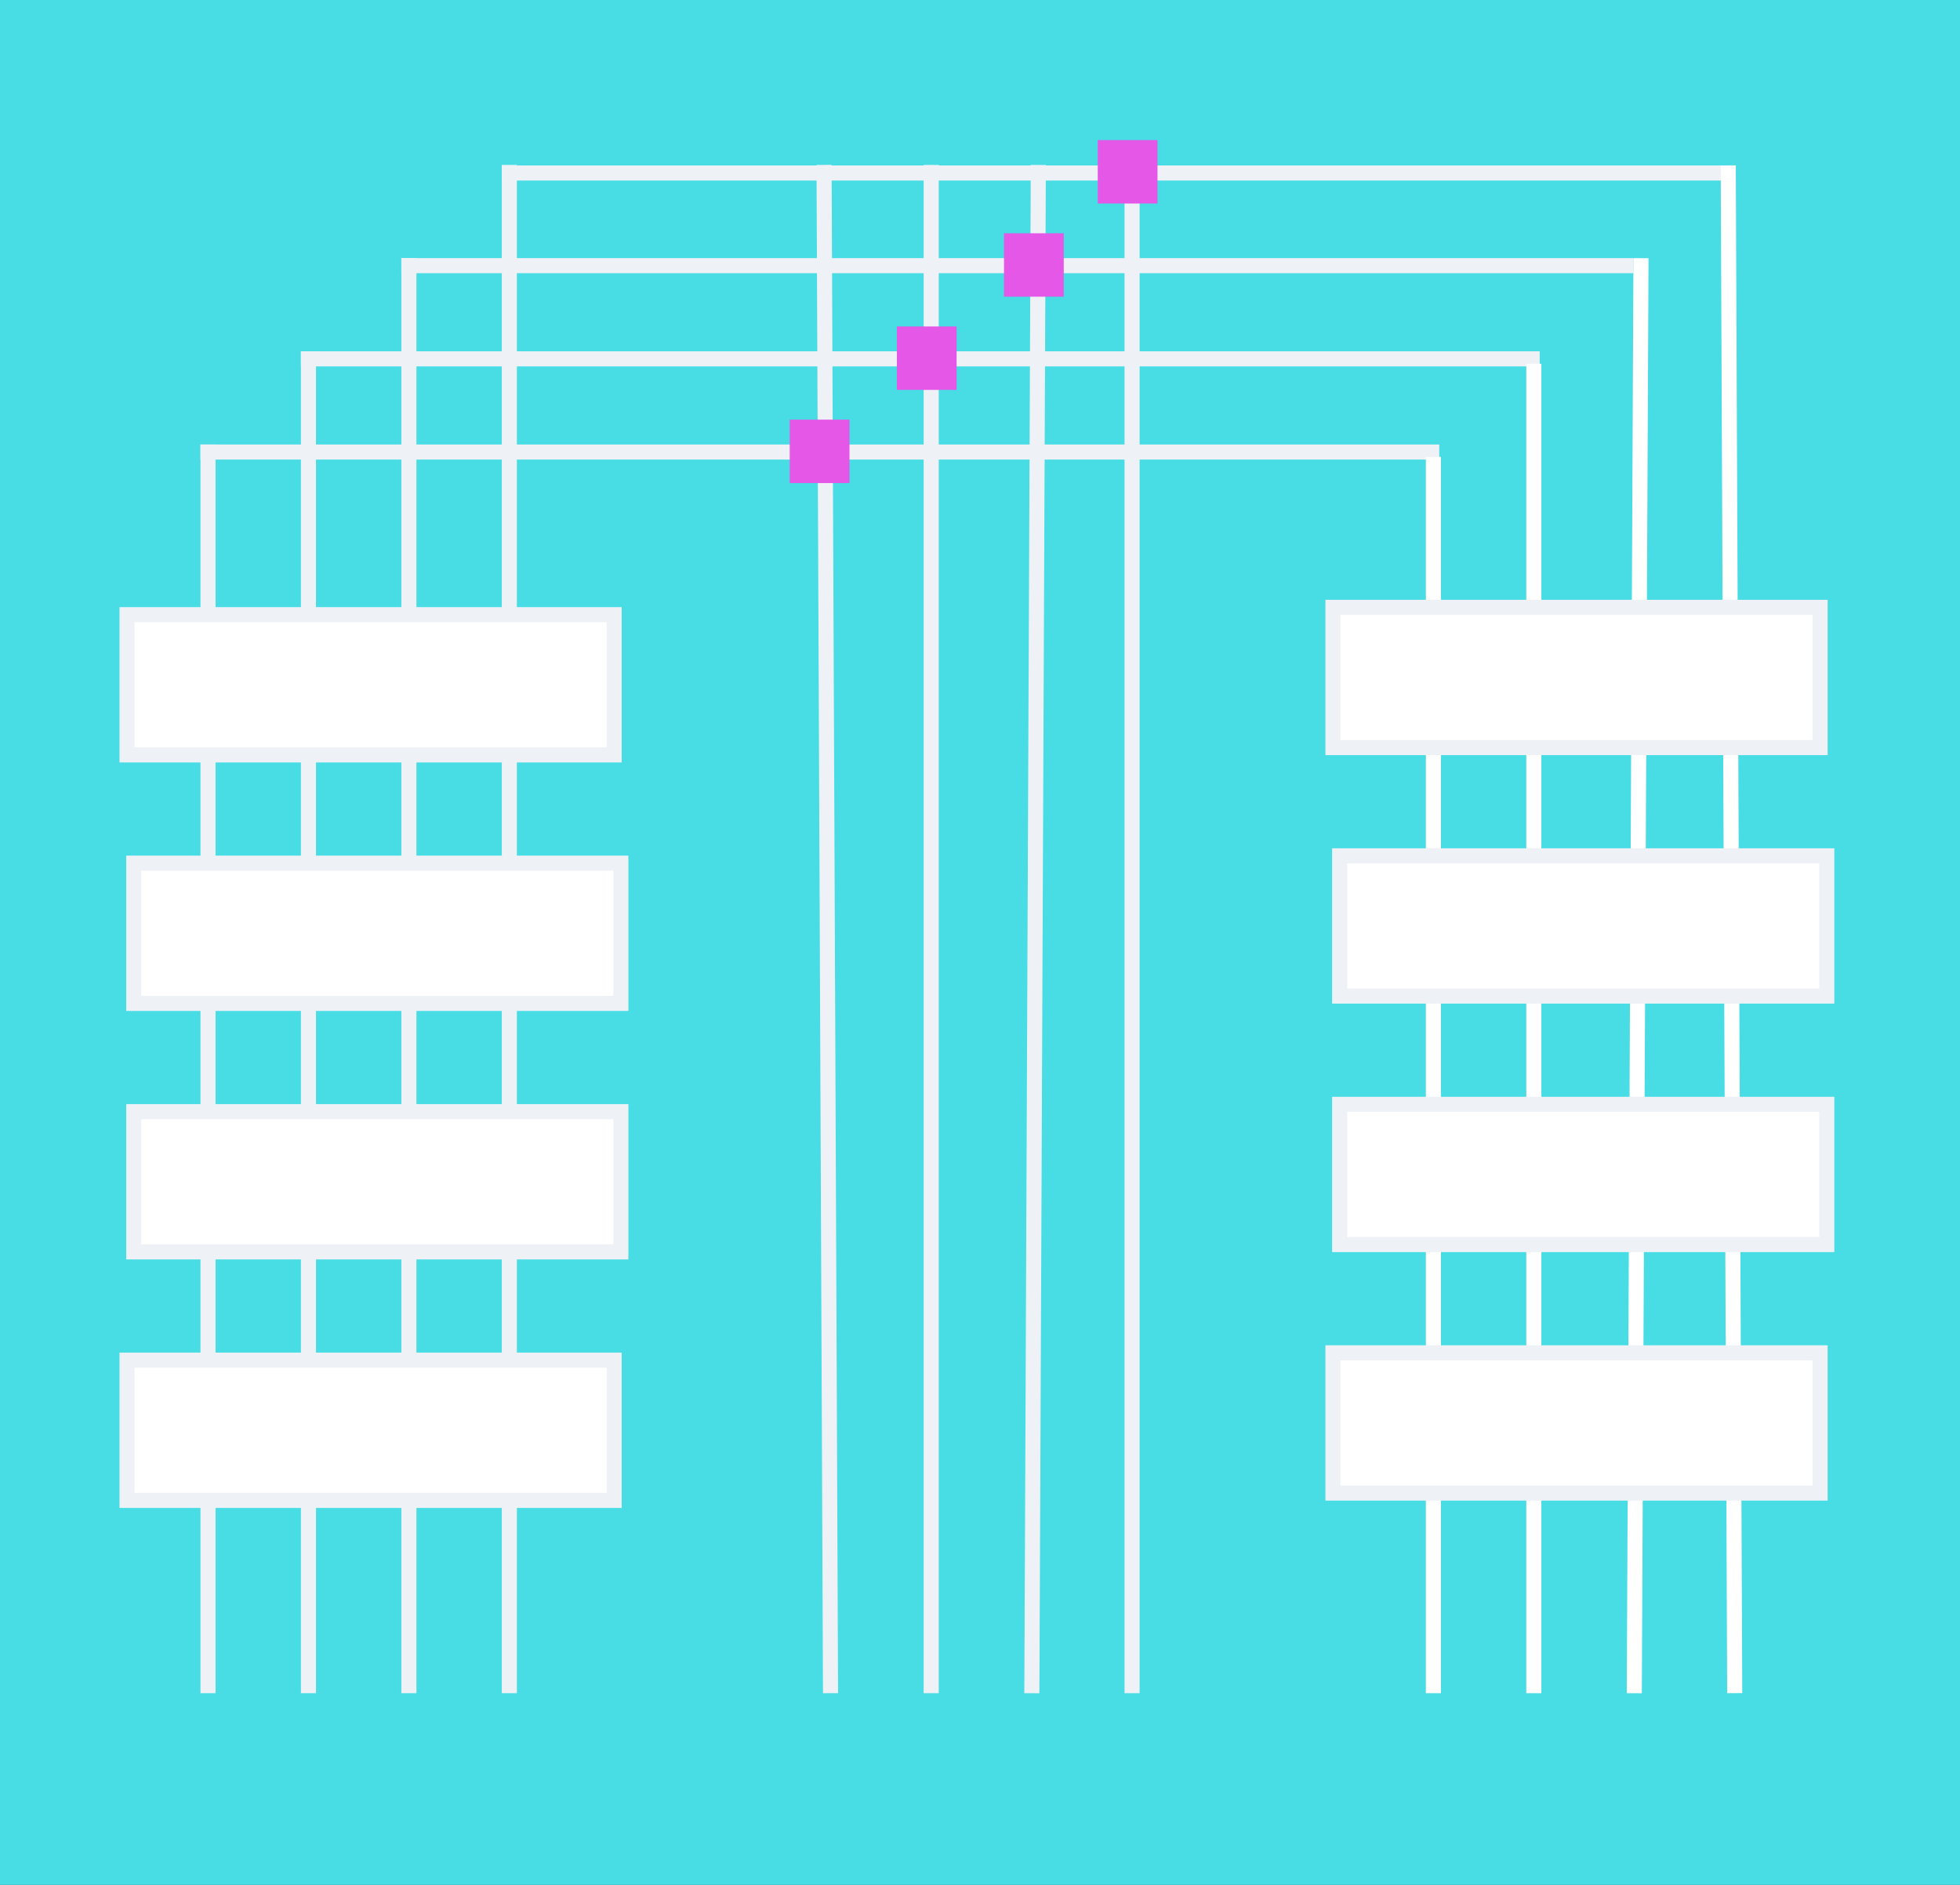 <svg width="130" height="125" viewBox="0 0 130 125" fill="none" xmlns="http://www.w3.org/2000/svg">
<rect x="0" y="0" width="130" height="125" fill="#333333" stroke="none"/>
<g clip-path="url(#clip0)">
<path d="M130 0H0V125H130V0Z" fill="#48DCE5"/>
<path d="M13.797 29.478V112.287" stroke="#EEF2F6"/>
<path d="M33.783 10.938V112.287" stroke="#EEF2F6"/>
<path d="M27.121 17.118V112.287" stroke="#EEF2F6"/>
<path d="M20.459 23.298V112.287" stroke="#EEF2F6"/>
<path d="M114.922 11.473H33.288" stroke="#EEF2F6"/>
<path d="M95.461 29.978H13.297" stroke="#EEF2F6"/>
<path d="M102.123 23.798H19.959" stroke="#EEF2F6"/>
<path d="M108.341 17.618H26.621" stroke="#EEF2F6"/>
<path d="M95.073 30.302V112.287" stroke="white"/>
<path d="M114.629 10.97L115.058 112.284" stroke="white"/>
<path d="M108.841 17.12L108.397 112.289" stroke="white"/>
<path d="M101.734 24.122V112.287" stroke="white"/>
<path d="M54.657 10.936L55.086 112.286" stroke="#EEF2F6"/>
<path d="M75.087 10.938V112.287" stroke="#EEF2F6"/>
<path d="M68.869 10.94L68.44 112.29" stroke="#EEF2F6"/>
<path d="M61.763 10.938V112.287" stroke="#EEF2F6"/>
<path d="M120.72 40.277H88.411V49.577H120.72V40.277Z" fill="white" stroke="#EEF2F6"/>
<path d="M121.164 56.757H88.855V66.056H121.164V56.757Z" fill="white" stroke="#EEF2F6"/>
<path d="M121.164 73.237H88.855V82.536H121.164V73.237Z" fill="white" stroke="#EEF2F6"/>
<path d="M120.72 89.716H88.411V99.016H120.72V89.716Z" fill="white" stroke="#EEF2F6"/>
<path d="M40.735 40.763H8.426V50.063H40.735V40.763Z" fill="white" stroke="#EEF2F6"/>
<path d="M41.179 57.243H8.87V66.543H41.179V57.243Z" fill="white" stroke="#EEF2F6"/>
<path d="M41.179 73.722H8.87V83.022H41.179V73.722Z" fill="white" stroke="#EEF2F6"/>
<path d="M40.735 90.202H8.426V99.502H40.735V90.202Z" fill="white" stroke="#EEF2F6"/>
<path d="M70.555 15.47H66.592V19.676H70.555V15.47Z" fill="#E457E7"/>
<path d="M63.449 21.65H59.486V25.856H63.449V21.65Z" fill="#E457E7"/>
<path d="M76.773 9.29H72.81V13.496H76.773V9.29Z" fill="#E457E7"/>
<path d="M56.343 27.83H52.38V32.036H56.343V27.83Z" fill="#E457E7"/>
</g>
<defs>
<clipPath id="clip0">
<rect width="130" height="125" fill="white" transform="translate(0 0)"/>
</clipPath>
</defs>
</svg>
